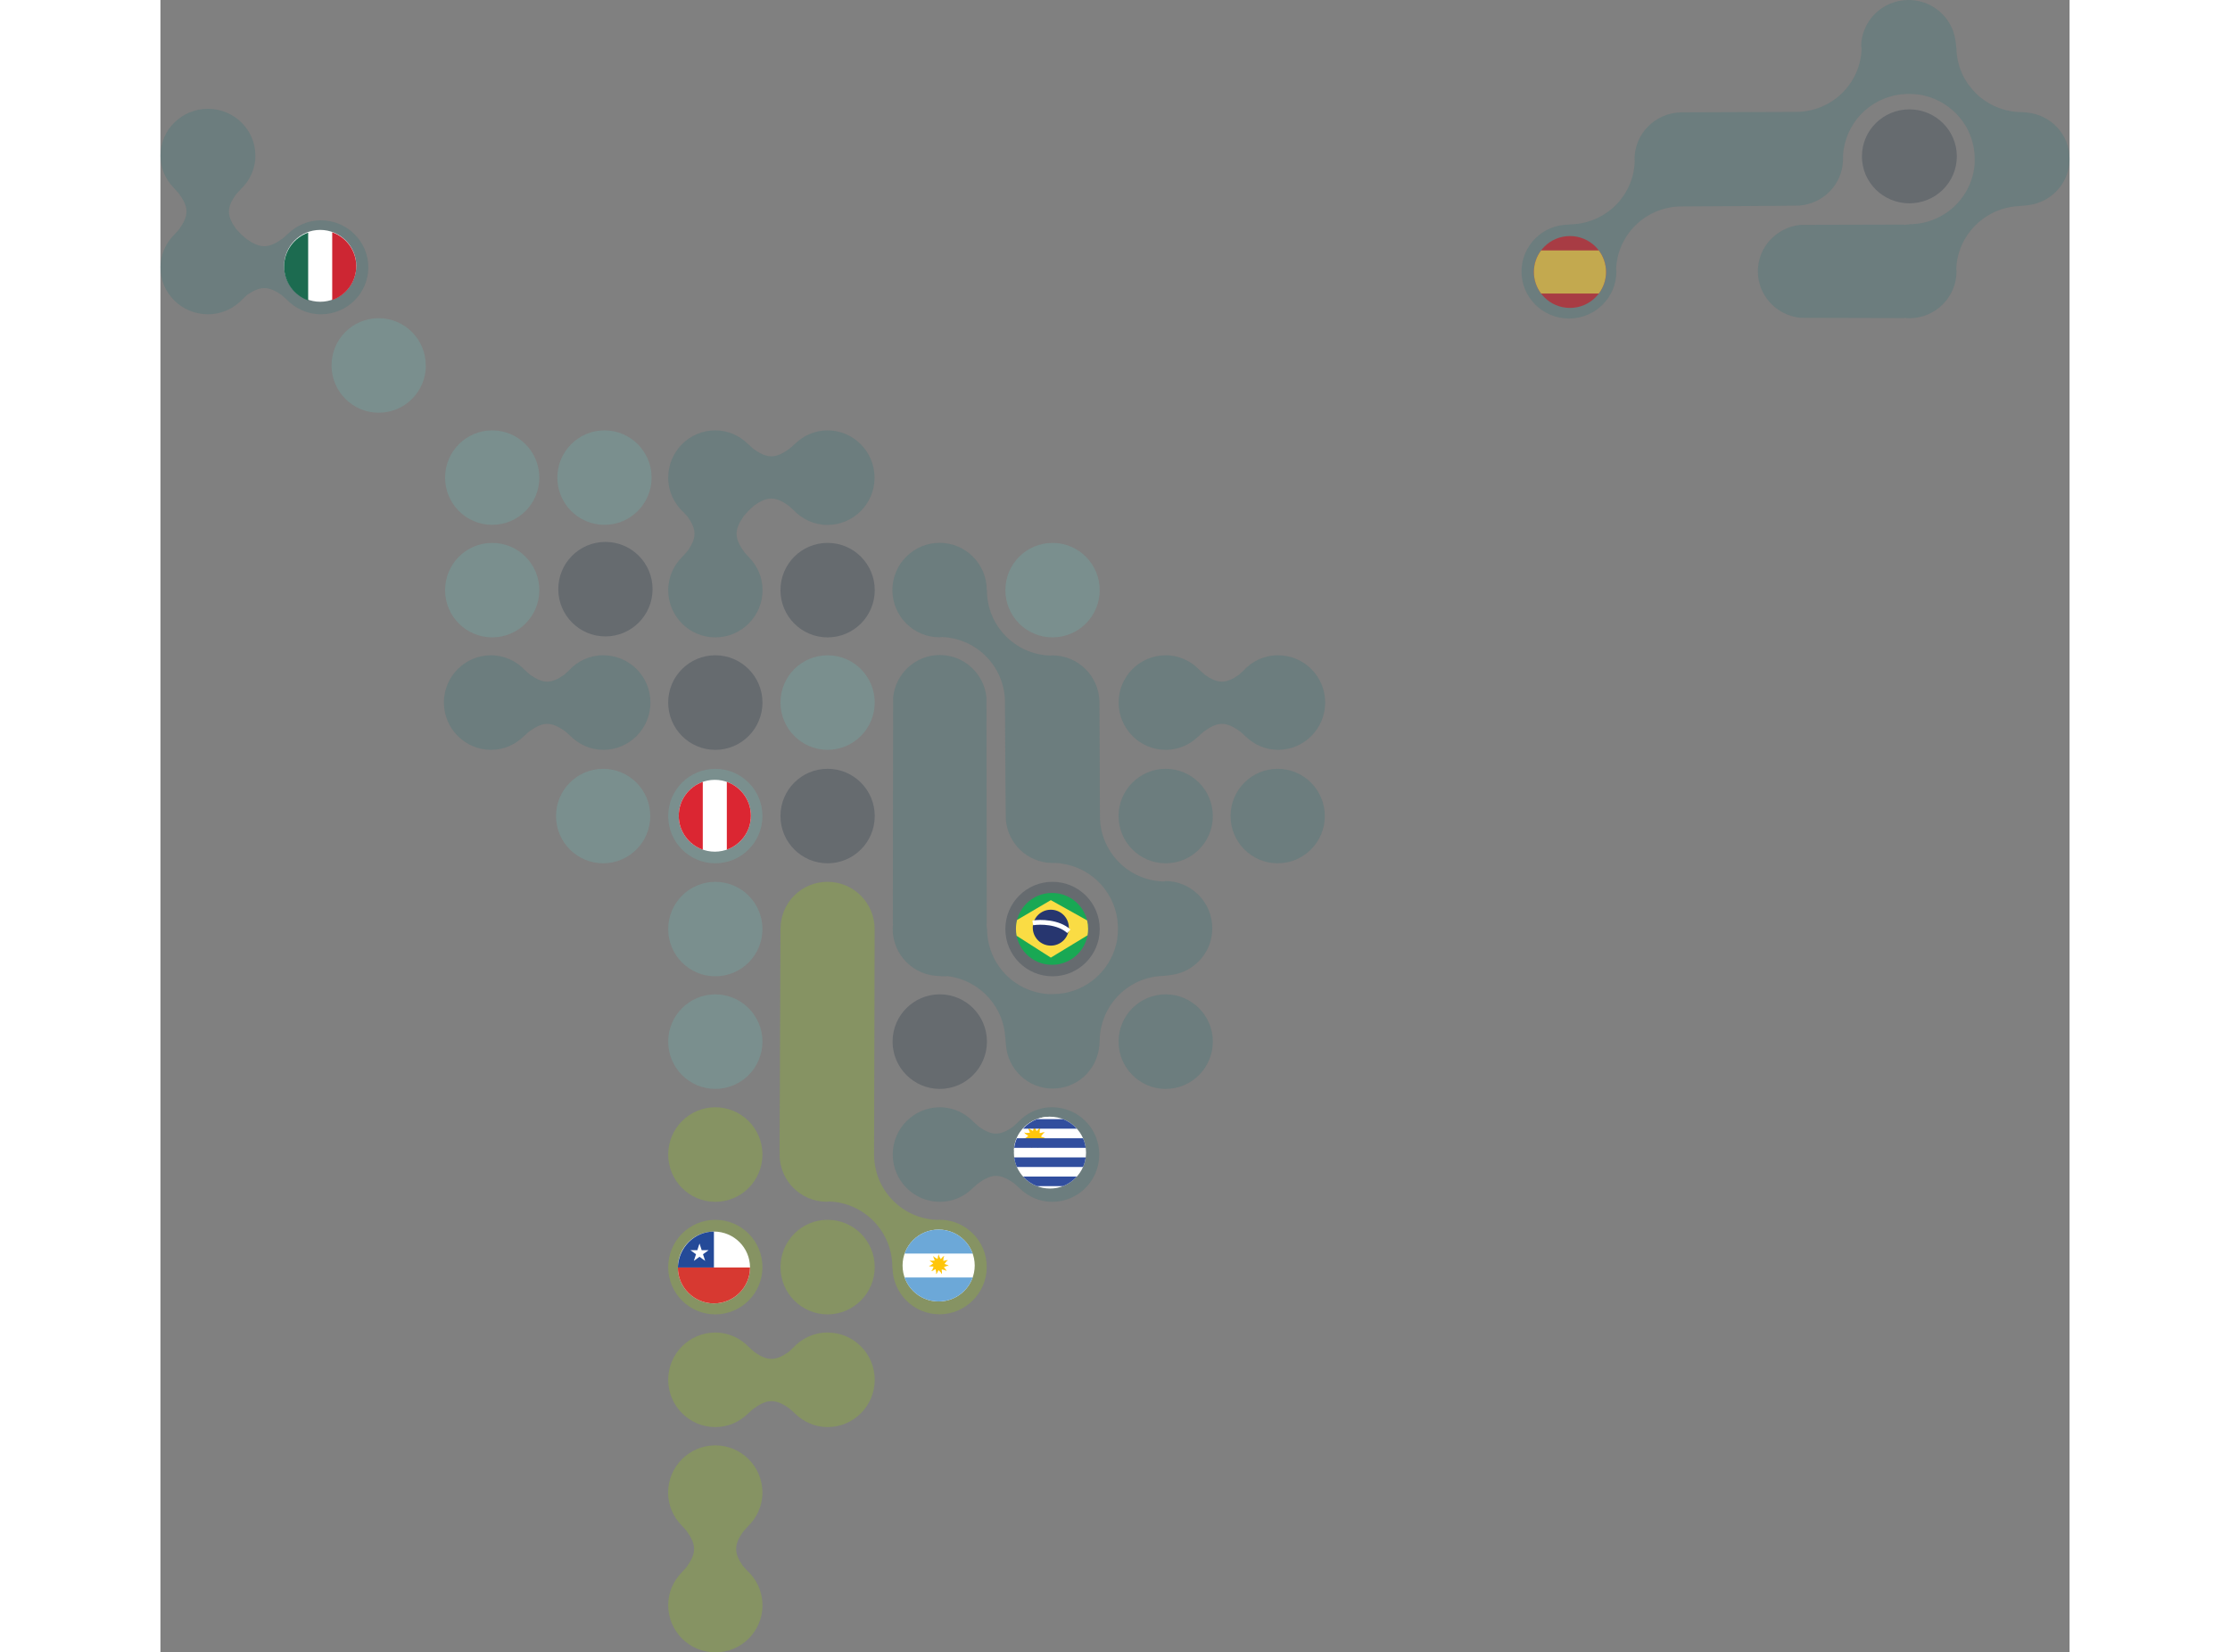 <svg width="100%" height="595" viewBox="0 0 803 695" fill="none">
                            <rect x="0" y="0" width="803" height="695" fill="#808080" stroke="none"/>
                            <g opacity="0.3">
                            <path d="M111.647 153.695C111.647 164.683 102.788 173.601 91.826 173.601C80.864 173.601 71.967 164.683 71.967 153.695C71.967 142.708 80.826 133.827 91.788 133.827C102.75 133.827 111.61 142.745 111.61 153.695H111.647Z" fill="#6DB3AE"></path>
                            <path d="M159.369 200.884C159.369 211.872 150.51 220.752 139.548 220.752C128.586 220.752 119.727 211.872 119.727 200.884C119.727 189.896 128.586 181.015 139.548 181.015C150.51 181.015 159.369 189.934 159.369 200.884Z" fill="#6DB3AE"></path>
                            <path d="M186.771 220.752C197.718 220.752 206.592 211.857 206.592 200.884C206.592 189.911 197.718 181.015 186.771 181.015C175.824 181.015 166.949 189.911 166.949 200.884C166.949 211.857 175.824 220.752 186.771 220.752Z" fill="#6DB3AE"></path>
                            <path d="M159.369 248.217C159.369 259.205 150.51 268.085 139.548 268.085C128.586 268.085 119.727 259.205 119.727 248.217C119.727 237.229 128.586 228.349 139.548 228.349C150.51 228.349 159.369 237.229 159.369 248.217Z" fill="#6DB3AE"></path>
                            <path d="M206.989 247.806C206.989 258.793 198.091 267.674 187.167 267.674C176.243 267.674 167.346 258.793 167.346 247.806C167.346 236.818 176.205 227.937 187.167 227.937C198.129 227.937 206.989 236.818 206.989 247.806Z" fill="#283848"></path>
                            <path d="M300.44 248.217C300.44 259.205 291.543 268.085 280.618 268.085C269.694 268.085 260.797 259.205 260.797 248.217C260.797 237.229 269.656 228.349 280.618 228.349C291.58 228.349 300.44 237.229 300.44 248.217Z" fill="#283848"></path>
                            <path d="M395.071 248.217C395.071 259.205 386.174 268.085 375.212 268.085C364.25 268.085 355.391 259.205 355.391 248.217C355.391 237.229 364.25 228.349 375.212 228.349C386.174 228.349 395.071 237.229 395.071 248.217Z" fill="#6DB3AE"></path>
                            <path d="M253.215 295.481C253.215 306.469 244.356 315.387 233.394 315.387C222.432 315.387 213.572 306.469 213.572 295.481C213.572 284.493 222.469 275.613 233.394 275.613C244.318 275.613 253.215 284.531 253.215 295.481Z" fill="#283848"></path>
                            <path d="M300.44 295.481C300.44 306.469 291.543 315.387 280.618 315.387C269.694 315.387 260.797 306.469 260.797 295.481C260.797 284.493 269.656 275.613 280.618 275.613C291.58 275.613 300.44 284.531 300.44 295.481Z" fill="#6DB3AE"></path>
                            <path d="M186.21 363.102C197.157 363.102 206.032 354.206 206.032 343.233C206.032 332.26 197.157 323.365 186.21 323.365C175.263 323.365 166.389 332.26 166.389 343.233C166.389 354.206 175.263 363.102 186.21 363.102Z" fill="#6DB3AE"></path>
                            <path d="M253.215 343.233C253.215 354.221 244.356 363.102 233.394 363.102C222.432 363.102 213.572 354.221 213.572 343.233C213.572 332.246 222.469 323.365 233.394 323.365C244.318 323.365 253.215 332.246 253.215 343.233Z" fill="#6DB3AE"></path>
                            <path d="M300.44 343.233C300.44 354.221 291.543 363.102 280.618 363.102C269.694 363.102 260.797 354.221 260.797 343.233C260.797 332.246 269.656 323.365 280.618 323.365C291.58 323.365 300.44 332.246 300.44 343.233Z" fill="#283848"></path>
                            <path d="M442.647 343.233C442.647 354.221 433.787 363.102 422.825 363.102C411.863 363.102 403.004 354.221 403.004 343.233C403.004 332.246 411.901 323.365 422.825 323.365C433.75 323.365 442.647 332.246 442.647 343.233Z" fill="#3E7578"></path>
                            <path d="M469.927 363.102C480.874 363.102 489.748 354.206 489.748 343.233C489.748 332.26 480.874 323.365 469.927 323.365C458.98 323.365 450.105 332.26 450.105 343.233C450.105 354.206 458.98 363.102 469.927 363.102Z" fill="#3E7578"></path>
                            <path d="M253.215 390.766C253.215 401.754 244.356 410.635 233.394 410.635C222.432 410.635 213.572 401.754 213.572 390.766C213.572 379.779 222.469 370.898 233.394 370.898C244.318 370.898 253.215 379.779 253.215 390.766Z" fill="#6DB3AE"></path>
                            <path d="M395.071 390.766C395.071 401.754 386.174 410.635 375.212 410.635C364.25 410.635 355.391 401.754 355.391 390.766C355.391 379.779 364.25 370.898 375.212 370.898C386.174 370.898 395.071 379.779 395.071 390.766Z" fill="#283848"></path>
                            <path d="M253.215 438.094C253.215 449.082 244.356 458 233.394 458C222.432 458 213.572 449.082 213.572 438.094C213.572 427.106 222.469 418.225 233.394 418.225C244.318 418.225 253.215 427.144 253.215 438.094Z" fill="#6DB3AE"></path>
                            <path d="M347.634 438.094C347.634 449.082 338.736 458 327.812 458C316.888 458 307.953 449.082 307.953 438.094C307.953 427.106 316.85 418.225 327.812 418.225C338.774 418.225 347.634 427.144 347.634 438.094Z" fill="#283848"></path>
                            <path d="M442.647 438.094C442.647 449.082 433.787 458 422.825 458C411.863 458 403.004 449.082 403.004 438.094C403.004 427.106 411.901 418.225 422.825 418.225C433.75 418.225 442.647 427.144 442.647 438.094Z" fill="#3E7578"></path>
                            <path d="M253.215 485.588C253.215 496.576 244.356 505.494 233.394 505.494C222.432 505.494 213.572 496.576 213.572 485.588C213.572 474.601 222.469 465.72 233.394 465.72C244.318 465.72 253.215 474.601 253.215 485.588Z" fill="#93C01F"></path>
                            <path d="M253.215 532.965C253.215 543.915 244.356 552.833 233.394 552.833C222.432 552.833 213.572 543.953 213.572 532.965C213.572 521.977 222.469 513.059 233.394 513.059C244.318 513.059 253.215 521.939 253.215 532.965Z" fill="#93C01F"></path>
                            <path d="M300.44 532.965C300.44 543.915 291.543 552.833 280.618 552.833C269.694 552.833 260.797 543.953 260.797 532.965C260.797 521.977 269.656 513.059 280.618 513.059C291.58 513.059 300.44 521.939 300.44 532.965Z" fill="#93C01F"></path>
                            <path d="M327.695 513.025C327.394 513.025 327.132 513.1 326.831 513.1C312.04 512.648 300.215 500.569 300.177 485.63L300.403 390.955C300.403 390.955 300.403 390.804 300.403 390.766C300.403 379.779 291.506 370.898 280.581 370.898C269.657 370.898 260.985 379.59 260.797 390.39L260.422 484.614H260.534C260.534 484.953 260.422 485.254 260.422 485.593C260.422 496.581 269.319 505.461 280.281 505.461C280.619 505.461 280.957 505.386 281.294 505.348C296.01 505.875 307.836 517.992 307.836 532.893C307.836 532.968 307.836 533.081 307.836 533.156L307.911 533.232C308.099 544.069 316.845 552.799 327.695 552.799C338.544 552.799 347.554 543.881 347.554 532.893C347.554 521.905 338.657 513.025 327.695 513.025Z" fill="#93C01F"></path>
                            <path d="M186.205 275.613C180.424 275.613 175.318 278.134 171.714 282.085L169.837 283.816C164.356 287.654 160.978 287.654 155.497 283.816L153.319 281.859C149.715 278.059 144.685 275.613 139.054 275.613C128.092 275.613 119.232 284.531 119.232 295.481C119.232 306.431 128.092 315.387 139.054 315.387C144.385 315.387 149.115 313.242 152.681 309.818L154.934 307.786C160.865 303.459 164.244 303.383 170.1 307.485L170.701 307.974L172.615 309.743C176.182 313.167 180.912 315.387 186.28 315.387C197.242 315.387 206.101 306.469 206.101 295.481C206.101 284.493 197.204 275.613 186.28 275.613H186.205Z" fill="#3E7578"></path>
                            <path d="M280.622 181.015C275.291 181.015 270.561 183.16 266.995 186.585L264.742 188.617C258.811 192.944 255.432 193.019 249.576 188.918L248.975 188.428L247.06 186.66C243.494 183.236 238.764 181.015 233.396 181.015C222.434 181.015 213.574 189.934 213.574 200.921C213.574 206.792 216.165 211.984 220.181 215.635L221.758 217.328C225.587 222.822 225.587 226.208 221.758 231.702L219.806 233.885C216.014 237.535 213.574 242.54 213.574 248.222C213.574 259.209 222.471 268.09 233.396 268.09C244.32 268.09 253.255 259.209 253.255 248.222C253.255 242.878 251.115 238.137 247.699 234.562L245.634 232.304C241.317 226.359 241.242 222.972 245.334 217.102L245.822 216.5L247.586 214.581L249.763 212.587C255.244 208.748 258.623 208.748 264.104 212.587L266.281 214.543C269.885 218.344 274.916 220.79 280.547 220.79C291.509 220.79 300.368 211.872 300.368 200.921C300.368 189.971 291.509 181.015 280.547 181.015H280.622Z" fill="#3E7578"></path>
                            <path d="M-2.93074e-06 65.423C-2.69773e-06 70.731 2.154 75.441 5.593 78.992L7.634 81.235C11.979 87.141 12.055 90.505 7.936 96.337L7.445 96.935L5.668 98.842C2.23 102.393 -1.10108e-06 107.103 -8.66424e-07 112.448C-3.87265e-07 123.364 8.956 132.186 19.991 132.186C25.886 132.186 31.101 129.606 34.767 125.607L36.467 124.037C41.985 120.224 45.386 120.224 50.903 124.037L53.095 125.98C56.761 129.756 61.786 132.186 67.493 132.186C78.528 132.186 87.446 123.326 87.446 112.448C87.446 101.57 78.528 92.674 67.493 92.674C62.127 92.674 57.365 94.804 53.775 98.206L51.508 100.262C45.537 104.561 42.136 104.636 36.24 100.561L35.636 100.075L33.709 98.318L31.706 96.15C27.851 90.692 27.851 87.328 31.706 81.871L33.671 79.702C37.488 76.114 39.944 71.105 39.944 65.498C39.944 54.582 30.988 45.76 19.991 45.76C8.994 45.76 -3.40662e-06 54.582 -2.92746e-06 65.498L-2.93074e-06 65.423Z" fill="#3E7578"></path>
                            <path d="M280.545 560.468C274.764 560.468 269.658 562.989 266.054 566.94L264.177 568.671C258.696 572.51 255.317 572.51 249.837 568.671L247.659 566.715C244.055 562.914 239.025 560.468 233.394 560.468C222.432 560.468 213.572 569.386 213.572 580.336C213.572 591.287 222.432 600.242 233.394 600.242C238.724 600.242 243.455 598.098 247.021 594.673L249.273 592.641C255.205 588.314 258.584 588.239 264.44 592.34L265.04 592.829L266.955 594.598C270.521 598.022 275.252 600.242 280.62 600.242C291.582 600.242 300.441 591.324 300.441 580.336C300.441 569.349 291.544 560.468 280.62 560.468H280.545Z" fill="#93C01F"></path>
                            <path d="M374.992 465.72C369.211 465.72 364.105 468.241 360.501 472.192L358.624 473.923C353.143 477.761 349.765 477.761 344.284 473.923L342.106 471.966C338.503 468.166 333.472 465.72 327.841 465.72C316.879 465.72 308.02 474.638 308.02 485.588C308.02 496.539 316.879 505.494 327.841 505.494C333.172 505.494 337.902 503.349 341.468 499.925L343.721 497.893C349.652 493.566 353.031 493.491 358.887 497.592L359.488 498.081L361.402 499.85C364.969 503.274 369.699 505.494 375.067 505.494C386.029 505.494 394.889 496.576 394.889 485.588C394.889 474.601 385.991 465.72 375.067 465.72H374.992Z" fill="#3E7578"></path>
                            <path d="M470.004 275.613C464.222 275.613 459.117 278.134 455.513 282.085L453.636 283.816C448.155 287.654 444.776 287.654 439.296 283.816L437.118 281.859C433.514 278.059 428.484 275.613 422.853 275.613C411.891 275.613 403.031 284.531 403.031 295.481C403.031 306.431 411.891 315.387 422.853 315.387C428.183 315.387 432.914 313.242 436.48 309.818L438.732 307.786C444.664 303.459 448.042 303.383 453.899 307.485L454.499 307.974L456.414 309.743C459.98 313.167 464.711 315.387 470.079 315.387C481.041 315.387 489.9 306.469 489.9 295.481C489.9 284.493 481.003 275.613 470.079 275.613H470.004Z" fill="#3E7578"></path>
                            <path d="M328.186 410.635H330.626C330.626 410.635 329.913 408.867 329.65 408.791C329.387 408.716 327.473 409.431 327.473 409.431L328.186 410.598V410.635Z" fill="#3E7578"></path>
                            <path d="M253.212 675.094C253.212 669.299 250.697 664.181 246.755 660.569L245.028 658.687C241.199 653.194 241.199 649.807 245.028 644.313L246.98 642.131C250.772 638.48 253.212 633.476 253.212 627.794C253.212 616.806 244.315 607.925 233.39 607.925C222.466 607.925 213.531 616.806 213.531 627.794C213.531 633.137 215.671 637.878 219.087 641.453L221.152 643.711C225.469 649.656 225.544 653.043 221.452 658.913L220.964 659.515L219.2 661.434C215.746 665.009 213.569 669.788 213.569 675.132C213.569 686.119 222.466 695 233.428 695C244.39 695 253.249 686.082 253.249 675.132L253.212 675.094Z" fill="#93C01F"></path>
                            <path d="M422.672 370.669C422.372 370.669 422.109 370.745 421.809 370.745C407.018 370.293 395.193 358.214 395.155 343.275L394.967 295.222C394.78 284.385 385.995 275.655 375.146 275.655C374.846 275.655 374.583 275.73 374.282 275.73C359.491 275.279 347.666 263.2 347.629 248.261L347.554 248.185C347.554 237.198 338.656 228.317 327.732 228.317C316.808 228.317 307.873 237.198 307.873 248.185C307.873 259.173 316.77 268.054 327.732 268.054C328.07 268.054 328.408 267.979 328.746 267.941C343.124 268.468 354.686 280.02 355.212 294.432C355.212 294.432 355.475 343.426 355.587 344.743C356.413 354.752 364.522 362.617 374.62 362.955C375.409 362.955 377.473 362.955 378.975 363.181C379.013 363.181 379.013 363.181 379.05 363.219C392.152 365.063 402.288 376.05 402.738 389.597C402.738 389.823 402.738 390.011 402.738 390.274C402.738 390.387 402.738 390.463 402.738 390.575C402.738 390.651 402.738 390.726 402.738 390.801C402.738 392.081 402.626 393.736 402.363 395.467C402.325 395.731 402.288 395.994 402.213 396.22C402.138 396.521 402.063 396.86 401.987 397.161C401.837 397.8 401.65 398.402 401.462 399.004C401.387 399.193 401.349 399.418 401.274 399.606C397.558 410.331 387.459 418.045 375.521 418.12H375.371C375.371 418.12 375.259 418.12 375.221 418.12C375.183 418.12 375.108 418.12 375.071 418.12H373.494C359.116 417.217 347.741 405.364 347.704 390.726L347.629 390.651C347.629 389.973 347.478 389.334 347.441 388.694H347.554L347.441 293.341C346.39 283.331 338.056 275.504 327.807 275.504C317.559 275.504 309.187 283.331 308.173 293.341L308.061 388.694H308.173C308.098 389.334 307.986 389.973 307.986 390.651C307.986 401.638 316.883 410.519 327.845 410.519C328.183 410.519 328.52 410.444 328.858 410.406C342.786 410.933 354.123 421.808 355.287 435.618L355.625 439.494C356.413 449.767 364.86 457.857 375.259 457.857C385.657 457.857 393.879 450.03 394.892 440.021C395.005 438.929 395.042 437.838 395.08 437.198C395.08 437.161 395.08 437.123 395.08 437.048C395.08 436.973 395.08 436.897 395.08 436.822C395.08 436.709 395.08 436.596 395.08 436.596C395.831 422.372 407.281 411.008 421.509 410.481C421.509 410.481 421.997 410.481 422.823 410.368C423.724 410.293 424.624 410.18 425.488 410.03C425.638 410.03 425.788 409.992 425.938 409.955C427.102 409.766 428.228 409.465 429.28 409.089C436.938 406.342 442.419 399.042 442.419 390.425C442.419 379.437 433.522 370.557 422.56 370.557L422.672 370.669Z" fill="#3E7578"></path>
                            <path d="M327.805 542.668C322.437 542.668 318.082 538.303 318.082 532.96C318.082 527.616 322.437 523.214 327.805 523.214C333.173 523.214 337.491 527.579 337.491 532.96C337.491 538.341 333.136 542.668 327.805 542.668Z" fill="white"></path>
                            </g>

                            <g class="svg-group" id="svg-item-argentinacampeon">
                                <ellipse cx="327.322" cy="532.285" rx="15.174" ry="15.11" fill="white"></ellipse>
                                <path fill-rule="evenodd" clip-rule="evenodd" d="M341.631 537.322H313.01C315.093 543.19 320.713 547.395 327.32 547.395C333.927 547.395 339.548 543.19 341.631 537.322ZM341.631 527.249H313.01C315.093 521.38 320.713 517.176 327.32 517.176C333.927 517.176 339.548 521.38 341.631 527.249Z" fill="#6CA8D8"></path>
                                <path d="M331.522 532.421C331.057 531.81 330.257 531.962 329.832 531.587C329.827 531.582 329.823 531.577 329.82 531.57C329.817 531.564 329.815 531.557 329.815 531.55C329.815 531.543 329.817 531.536 329.82 531.53C329.823 531.523 329.827 531.518 329.832 531.513C330.32 531.119 330.458 530.345 331.177 530.189C331.187 530.186 331.196 530.18 331.202 530.172C331.208 530.163 331.212 530.153 331.212 530.143C331.212 530.132 331.208 530.122 331.202 530.114C331.196 530.106 331.187 530.1 331.177 530.097C330.461 529.832 329.865 530.396 329.305 530.312C329.298 530.31 329.291 530.308 329.286 530.304C329.28 530.3 329.275 530.295 329.271 530.289C329.268 530.283 329.265 530.276 329.265 530.269C329.264 530.262 329.264 530.255 329.266 530.249C329.464 529.652 329.164 528.924 329.684 528.404C329.691 528.397 329.696 528.387 329.697 528.377C329.698 528.367 329.696 528.357 329.691 528.348C329.686 528.339 329.678 528.332 329.669 528.328C329.659 528.324 329.649 528.323 329.639 528.325C328.9 528.49 328.702 529.289 328.19 529.522C328.183 529.525 328.177 529.526 328.17 529.526C328.163 529.526 328.156 529.524 328.15 529.521C328.143 529.518 328.138 529.514 328.133 529.509C328.129 529.504 328.125 529.497 328.123 529.491C327.969 528.881 327.323 528.431 327.481 527.712C327.483 527.702 327.481 527.691 327.477 527.682C327.472 527.673 327.465 527.665 327.456 527.66C327.447 527.656 327.436 527.654 327.426 527.656C327.416 527.657 327.407 527.662 327.399 527.67C326.862 528.213 327.126 528.991 326.817 529.467C326.814 529.473 326.809 529.478 326.803 529.482C326.797 529.485 326.79 529.488 326.783 529.489C326.777 529.49 326.77 529.489 326.763 529.487C326.756 529.485 326.75 529.481 326.745 529.477C326.287 529.048 325.502 529.02 325.246 528.329C325.242 528.319 325.235 528.311 325.226 528.306C325.218 528.301 325.207 528.299 325.197 528.3C325.187 528.301 325.177 528.305 325.17 528.312C325.162 528.319 325.157 528.328 325.155 528.338C324.996 529.087 325.637 529.598 325.634 530.166C325.633 530.172 325.632 530.179 325.629 530.185C325.626 530.192 325.621 530.197 325.616 530.201C325.611 530.206 325.605 530.209 325.598 530.211C325.591 530.213 325.585 530.213 325.578 530.212C324.96 530.096 324.286 530.503 323.698 530.061C323.689 530.054 323.679 530.051 323.669 530.051C323.658 530.051 323.648 530.055 323.64 530.062C323.632 530.068 323.626 530.077 323.623 530.087C323.621 530.097 323.622 530.108 323.626 530.118C323.895 530.834 324.711 530.917 325.013 531.395C325.017 531.401 325.019 531.408 325.02 531.415C325.021 531.422 325.021 531.429 325.019 531.435C325.017 531.442 325.014 531.448 325.009 531.453C325.004 531.459 324.999 531.463 324.992 531.465C324.41 531.706 324.061 532.411 323.329 532.356C323.318 532.356 323.308 532.358 323.299 532.364C323.29 532.37 323.283 532.379 323.28 532.389C323.277 532.399 323.276 532.409 323.28 532.419C323.283 532.43 323.29 532.438 323.299 532.444C323.911 532.901 324.641 532.528 325.154 532.766C325.16 532.769 325.166 532.774 325.171 532.779C325.175 532.784 325.179 532.791 325.181 532.797C325.183 532.804 325.183 532.811 325.182 532.818C325.181 532.825 325.178 532.832 325.174 532.838C324.816 533.354 324.901 534.137 324.255 534.489C324.246 534.494 324.239 534.502 324.235 534.511C324.23 534.521 324.229 534.532 324.232 534.542C324.234 534.552 324.24 534.561 324.248 534.568C324.256 534.575 324.266 534.578 324.276 534.579C325.039 534.63 325.452 533.921 326.012 533.843C326.019 533.842 326.026 533.843 326.032 533.845C326.039 533.847 326.045 533.851 326.05 533.855C326.056 533.86 326.06 533.866 326.062 533.872C326.065 533.878 326.067 533.885 326.067 533.892C326.045 534.52 326.532 535.134 326.183 535.779C326.178 535.789 326.176 535.799 326.178 535.81C326.179 535.82 326.184 535.83 326.192 535.837C326.199 535.844 326.209 535.849 326.219 535.85C326.23 535.851 326.24 535.849 326.249 535.844C326.918 535.475 326.883 534.654 327.313 534.285C327.318 534.28 327.325 534.277 327.331 534.275C327.338 534.273 327.345 534.272 327.352 534.273C327.359 534.274 327.365 534.277 327.371 534.28C327.377 534.284 327.382 534.289 327.385 534.295C327.706 534.837 328.451 535.085 328.501 535.82C328.501 535.831 328.505 535.841 328.512 535.849C328.519 535.857 328.529 535.862 328.539 535.864C328.55 535.866 328.56 535.865 328.57 535.86C328.579 535.855 328.587 535.847 328.591 535.838C328.955 535.164 328.483 534.492 328.646 533.948C328.648 533.942 328.651 533.936 328.656 533.93C328.661 533.925 328.666 533.921 328.673 533.918C328.679 533.916 328.686 533.914 328.693 533.914C328.699 533.914 328.706 533.916 328.712 533.919C329.273 534.201 330.034 534.005 330.472 534.596C330.479 534.605 330.487 534.611 330.498 534.614C330.508 534.617 330.519 534.617 330.529 534.613C330.538 534.609 330.547 534.602 330.552 534.593C330.558 534.584 330.56 534.573 330.559 534.563C330.502 533.799 329.744 533.489 329.585 532.944C329.584 532.937 329.583 532.93 329.585 532.923C329.586 532.916 329.588 532.91 329.592 532.904C329.596 532.898 329.601 532.893 329.607 532.889C329.613 532.886 329.619 532.883 329.626 532.882C330.25 532.815 330.79 532.239 331.472 532.498C331.482 532.501 331.493 532.501 331.502 532.497C331.512 532.494 331.52 532.488 331.526 532.479C331.532 532.471 331.535 532.461 331.535 532.45C331.535 532.44 331.532 532.43 331.526 532.422" fill="#FFC60B"></path>
                            </g>
                            
                            <g class="svg-group" id="svg-item-">
                                <ellipse cx="67.197" cy="111.81" rx="15.11" ry="15.174" transform="rotate(90 67.197 111.81)" fill="white"></ellipse>
                                <path fill-rule="evenodd" clip-rule="evenodd" d="M62.141 97.856C56.247 99.93 52.024 105.527 52.024 112.106C52.024 118.685 56.247 124.282 62.141 126.356L62.141 97.856Z" fill="#1C6B50"></path>
                                <path fill-rule="evenodd" clip-rule="evenodd" d="M82.369 111.958C82.369 105.38 78.147 99.783 72.254 97.709L72.254 126.208C78.147 124.133 82.369 118.537 82.369 111.958Z" fill="#CD2633"></path>
                            </g>
                            
                            
                            <g class="svg-group active" id="svg-item-chile">
                                <ellipse cx="232.811" cy="533.109" rx="15.174" ry="15.11" fill="white"></ellipse>
                                <path fill-rule="evenodd" clip-rule="evenodd" d="M217.637 533.109C217.637 533.109 217.637 533.11 217.637 533.11C217.637 541.454 224.43 548.219 232.811 548.219C241.191 548.219 247.985 541.454 247.985 533.11C247.985 533.11 247.985 533.109 247.985 533.109H217.637Z" fill="#D73931"></path>
                                <path fill-rule="evenodd" clip-rule="evenodd" d="M217.637 533.11C217.903 524.718 224.591 518 232.802 518V533.11H217.637Z" fill="#244A98"></path>
                                <path d="M226.74 523.036L227.648 525.821H230.588L228.21 527.541L229.118 530.325L226.74 528.605L224.361 530.325L225.27 527.541L222.891 525.821H225.831L226.74 523.036Z" fill="white"></path>
                            </g>
                            
                            
                            <g class="svg-group" id="svg-item-uruguay">
                                <ellipse cx="374.147" cy="484.798" rx="15.174" ry="15.11" fill="white"></ellipse>
                                <path fill-rule="evenodd" clip-rule="evenodd" d="M374.136 469.689L374.138 469.689V483.791H358.971C359.238 475.959 365.925 469.689 374.136 469.689Z" fill="white"></path>
                                <path d="M372.294 478.953C371.77 478.266 370.87 478.437 370.392 478.015C370.386 478.01 370.381 478.004 370.378 477.997C370.375 477.99 370.373 477.982 370.373 477.974C370.373 477.966 370.375 477.958 370.378 477.951C370.381 477.944 370.386 477.937 370.392 477.932C370.941 477.488 371.097 476.619 371.905 476.442C371.916 476.439 371.926 476.433 371.933 476.423C371.94 476.414 371.944 476.402 371.944 476.391C371.944 476.379 371.94 476.367 371.933 476.358C371.926 476.349 371.916 476.342 371.905 476.339C371.099 476.04 370.429 476.675 369.799 476.58C369.791 476.579 369.784 476.576 369.777 476.572C369.771 476.567 369.765 476.562 369.761 476.555C369.757 476.548 369.755 476.541 369.754 476.533C369.753 476.525 369.753 476.517 369.756 476.509C369.978 475.838 369.641 475.019 370.226 474.435C370.234 474.426 370.239 474.416 370.24 474.404C370.241 474.393 370.239 474.381 370.233 474.371C370.228 474.361 370.219 474.353 370.208 474.349C370.198 474.344 370.186 474.343 370.175 474.345C369.343 474.531 369.121 475.429 368.544 475.692C368.537 475.695 368.529 475.697 368.522 475.697C368.514 475.697 368.506 475.695 368.499 475.691C368.492 475.688 368.486 475.683 368.481 475.677C368.476 475.671 368.472 475.664 368.47 475.657C368.296 474.971 367.569 474.465 367.747 473.656C367.749 473.644 367.748 473.632 367.742 473.622C367.737 473.611 367.729 473.603 367.719 473.598C367.708 473.592 367.697 473.59 367.685 473.592C367.674 473.594 367.663 473.6 367.655 473.608C367.05 474.219 367.347 475.094 367 475.63C366.996 475.637 366.991 475.643 366.984 475.647C366.977 475.651 366.97 475.654 366.962 475.655C366.955 475.656 366.947 475.655 366.939 475.653C366.932 475.65 366.925 475.646 366.919 475.641C366.403 475.159 365.521 475.127 365.232 474.349C365.228 474.339 365.22 474.33 365.21 474.324C365.2 474.318 365.189 474.316 365.178 474.317C365.166 474.318 365.155 474.323 365.147 474.331C365.138 474.338 365.133 474.349 365.13 474.36C364.951 475.202 365.672 475.778 365.669 476.416C365.668 476.424 365.666 476.432 365.663 476.438C365.66 476.445 365.655 476.452 365.649 476.457C365.643 476.461 365.636 476.465 365.629 476.467C365.621 476.469 365.613 476.47 365.606 476.469C364.91 476.337 364.152 476.796 363.491 476.298C363.481 476.291 363.47 476.287 363.458 476.288C363.446 476.288 363.435 476.292 363.426 476.299C363.416 476.306 363.41 476.317 363.407 476.328C363.404 476.339 363.405 476.351 363.41 476.362C363.712 477.168 364.63 477.261 364.971 477.8C364.975 477.806 364.978 477.814 364.979 477.821C364.98 477.829 364.979 477.837 364.977 477.845C364.975 477.852 364.971 477.859 364.966 477.865C364.961 477.871 364.954 477.875 364.947 477.879C364.292 478.149 363.899 478.943 363.076 478.881C363.064 478.88 363.052 478.883 363.042 478.89C363.032 478.896 363.024 478.906 363.021 478.917C363.017 478.928 363.017 478.941 363.02 478.952C363.024 478.963 363.032 478.973 363.042 478.98C363.73 479.493 364.551 479.074 365.129 479.342C365.136 479.345 365.143 479.35 365.148 479.356C365.153 479.362 365.157 479.369 365.159 479.377C365.161 479.385 365.162 479.393 365.16 479.401C365.159 479.408 365.156 479.416 365.151 479.422C364.749 480.003 364.845 480.885 364.118 481.28C364.108 481.286 364.099 481.295 364.095 481.306C364.09 481.316 364.089 481.328 364.091 481.34C364.094 481.351 364.1 481.362 364.109 481.369C364.119 481.377 364.13 481.381 364.142 481.381C364.999 481.439 365.464 480.642 366.094 480.554C366.102 480.553 366.11 480.553 366.117 480.556C366.125 480.558 366.132 480.562 366.137 480.567C366.143 480.573 366.148 480.579 366.151 480.586C366.154 480.593 366.156 480.601 366.156 480.609C366.131 481.316 366.68 482.006 366.287 482.732C366.281 482.742 366.279 482.754 366.281 482.766C366.282 482.778 366.288 482.789 366.296 482.797C366.305 482.805 366.316 482.81 366.328 482.812C366.339 482.813 366.351 482.81 366.361 482.804C367.113 482.389 367.074 481.466 367.558 481.05C367.564 481.045 367.571 481.041 367.579 481.039C367.586 481.037 367.594 481.036 367.602 481.037C367.609 481.038 367.617 481.041 367.623 481.046C367.63 481.05 367.635 481.055 367.639 481.062C368 481.672 368.838 481.95 368.894 482.778C368.895 482.79 368.899 482.801 368.907 482.81C368.915 482.819 368.926 482.825 368.938 482.828C368.949 482.83 368.961 482.828 368.972 482.823C368.983 482.817 368.991 482.809 368.996 482.798C369.405 482.04 368.874 481.284 369.058 480.672C369.06 480.664 369.064 480.658 369.069 480.652C369.074 480.646 369.08 480.641 369.088 480.638C369.095 480.635 369.102 480.634 369.11 480.634C369.118 480.634 369.125 480.636 369.132 480.639C369.764 480.956 370.619 480.736 371.113 481.401C371.119 481.411 371.129 481.418 371.141 481.421C371.152 481.425 371.165 481.424 371.176 481.42C371.187 481.416 371.196 481.408 371.202 481.397C371.208 481.387 371.211 481.375 371.209 481.363C371.145 480.504 370.293 480.156 370.115 479.542C370.113 479.534 370.112 479.526 370.114 479.519C370.115 479.511 370.118 479.504 370.122 479.497C370.127 479.49 370.132 479.485 370.139 479.481C370.145 479.476 370.153 479.474 370.16 479.472C370.862 479.397 371.47 478.748 372.237 479.04C372.248 479.043 372.26 479.043 372.271 479.039C372.282 479.036 372.292 479.029 372.298 479.019C372.305 479.01 372.308 478.998 372.308 478.987C372.308 478.975 372.304 478.964 372.298 478.955" fill="#FFC60B"></path>
                                <path fill-rule="evenodd" clip-rule="evenodd" d="M388.055 478.755C388.609 480.017 388.995 481.37 389.184 482.784H359.104C359.293 481.37 359.678 480.017 360.232 478.755H388.055ZM379.603 470.696C381.865 471.565 383.865 472.958 385.454 474.725H362.834C364.422 472.958 366.423 471.565 368.685 470.696H379.603ZM388.055 490.842C388.609 489.58 388.995 488.227 389.184 486.813H359.104C359.293 488.227 359.678 489.58 360.232 490.842H388.055ZM385.454 494.871H362.834C364.422 496.639 366.423 498.032 368.685 498.901H379.603C381.865 498.032 383.865 496.639 385.454 494.871Z" fill="#314E9E"></path>
                            </g>
                            <g class="svg-group" id="svg-item-bras17">
                                <ellipse cx="375.012" cy="390.688" rx="15.174" ry="15.11" fill="#19A854"></ellipse>
                                <path fill-rule="evenodd" clip-rule="evenodd" d="M389.941 393.404C390.102 392.523 390.186 391.615 390.186 390.688C390.186 389.46 390.038 388.265 389.761 387.122L374.505 378.601L360.309 386.937C360.001 388.137 359.838 389.393 359.838 390.688C359.838 391.681 359.934 392.652 360.118 393.592L374.505 402.776L389.941 393.404Z" fill="#FADC44"></path>
                                <ellipse cx="374.505" cy="390.185" rx="7.587" ry="7.555" fill="#27366F"></ellipse>
                                <path d="M366.918 388.17C370.121 387.666 377.641 387.666 382.092 391.696" stroke="white" stroke-width="2"></path>
                            </g>
                            <g class="svg-group" id="svg-icon-spain">
                                <ellipse cx="592.857" cy="114.4" rx="15.174" ry="15.11" fill="#D5242D"></ellipse>
                                <path fill-rule="evenodd" clip-rule="evenodd" d="M604.998 123.466C606.903 120.941 608.031 117.802 608.031 114.4C608.031 110.999 606.903 107.86 604.998 105.334H580.717C578.812 107.86 577.684 110.999 577.684 114.4C577.684 117.802 578.812 120.941 580.717 123.466H604.998Z" fill="#FCBF3D"></path>
                            </g>
                            <g class="svg-group" id="svg-item-peru">
                                <ellipse cx="233.174" cy="343.109" rx="15.11" ry="15.174" transform="rotate(90 233.174 343.109)" fill="white"></ellipse>
                                <path fill-rule="evenodd" clip-rule="evenodd" d="M228.116 357.359L228.116 328.86C222.223 330.934 218 336.53 218 343.109C218 349.688 222.223 355.285 228.116 357.359ZM238.232 357.359L238.232 328.86C244.126 330.934 248.348 336.531 248.348 343.109C248.348 349.688 244.126 355.285 238.232 357.359Z" fill="#DB2632"></path>
                            </g>
                            <g opacity="0.3">
                                <path d="M735.625 46.003C746.66 46.003 755.578 54.862 755.578 65.778C755.578 76.693 746.66 85.515 735.625 85.515C724.59 85.515 715.672 76.693 715.672 65.778C715.672 54.862 724.59 46.003 735.625 46.003Z" fill="#283848"></path>
                                <path d="M715.442 19.663C715.442 19.962 715.517 20.223 715.517 20.522C715.064 35.251 702.933 47.026 687.931 47.063L639.673 47.25C628.789 47.437 620.022 56.184 620.022 66.987C620.022 67.286 620.098 67.548 620.098 67.847C619.644 82.575 607.514 94.35 592.511 94.388L592.436 94.462C581.401 94.462 572.482 103.322 572.482 114.2C572.482 125.078 581.401 133.974 592.436 133.974C603.47 133.974 612.389 125.115 612.389 114.2C612.389 113.863 612.313 113.527 612.275 113.19C612.804 98.873 624.406 87.36 638.879 86.837C638.879 86.837 688.082 86.575 689.404 86.463C699.457 85.64 707.355 77.566 707.695 67.51C707.695 66.725 707.695 64.669 707.922 63.174C707.922 63.137 707.922 63.137 707.959 63.099C709.811 50.053 720.846 39.961 734.45 39.512C734.677 39.512 734.866 39.512 735.13 39.512C735.244 39.512 735.319 39.512 735.433 39.512C735.508 39.512 735.584 39.512 735.659 39.512C736.944 39.512 738.607 39.624 740.345 39.886C740.61 39.923 740.874 39.961 741.101 40.035C741.403 40.11 741.744 40.185 742.046 40.26C742.688 40.409 743.293 40.596 743.898 40.783C744.086 40.858 744.313 40.895 744.502 40.97C755.272 44.671 763.019 54.726 763.095 66.613L763.095 66.763C763.095 66.763 763.095 66.875 763.095 66.912C763.095 66.95 763.095 67.025 763.095 67.062L763.095 68.632C762.188 82.949 750.284 94.275 735.584 94.313L735.508 94.388C734.828 94.388 734.186 94.537 733.543 94.575L733.543 94.462L689.808 94.575C679.756 95.621 671.896 103.92 671.896 114.125C671.896 124.33 679.756 132.666 689.808 133.675L733.543 133.788L733.543 133.675C734.186 133.75 734.828 133.862 735.508 133.862C746.543 133.862 755.461 125.003 755.461 114.088C755.461 113.751 755.386 113.415 755.348 113.078C755.877 99.21 766.798 87.921 780.667 86.762L784.56 86.425C794.876 85.641 803.001 77.23 803.001 66.875C803.001 56.52 795.141 48.334 785.089 47.325C783.993 47.212 782.897 47.175 782.254 47.138C782.217 47.138 782.179 47.138 782.103 47.138C782.028 47.138 781.952 47.138 781.876 47.138C781.763 47.138 781.65 47.138 781.65 47.138C767.365 46.39 755.953 34.989 755.423 20.821C755.423 20.821 755.423 20.335 755.31 19.513C755.235 18.616 755.121 17.719 754.97 16.859C754.97 16.709 754.932 16.56 754.894 16.41C754.705 15.252 754.403 14.13 754.025 13.083C751.267 5.458 743.935 -5.89993e-05 735.281 -5.9102e-05C724.247 -5.92331e-05 715.328 8.859 715.328 19.775L715.442 19.663Z" fill="#3E7578"></path>
                            </g>
                        </svg>